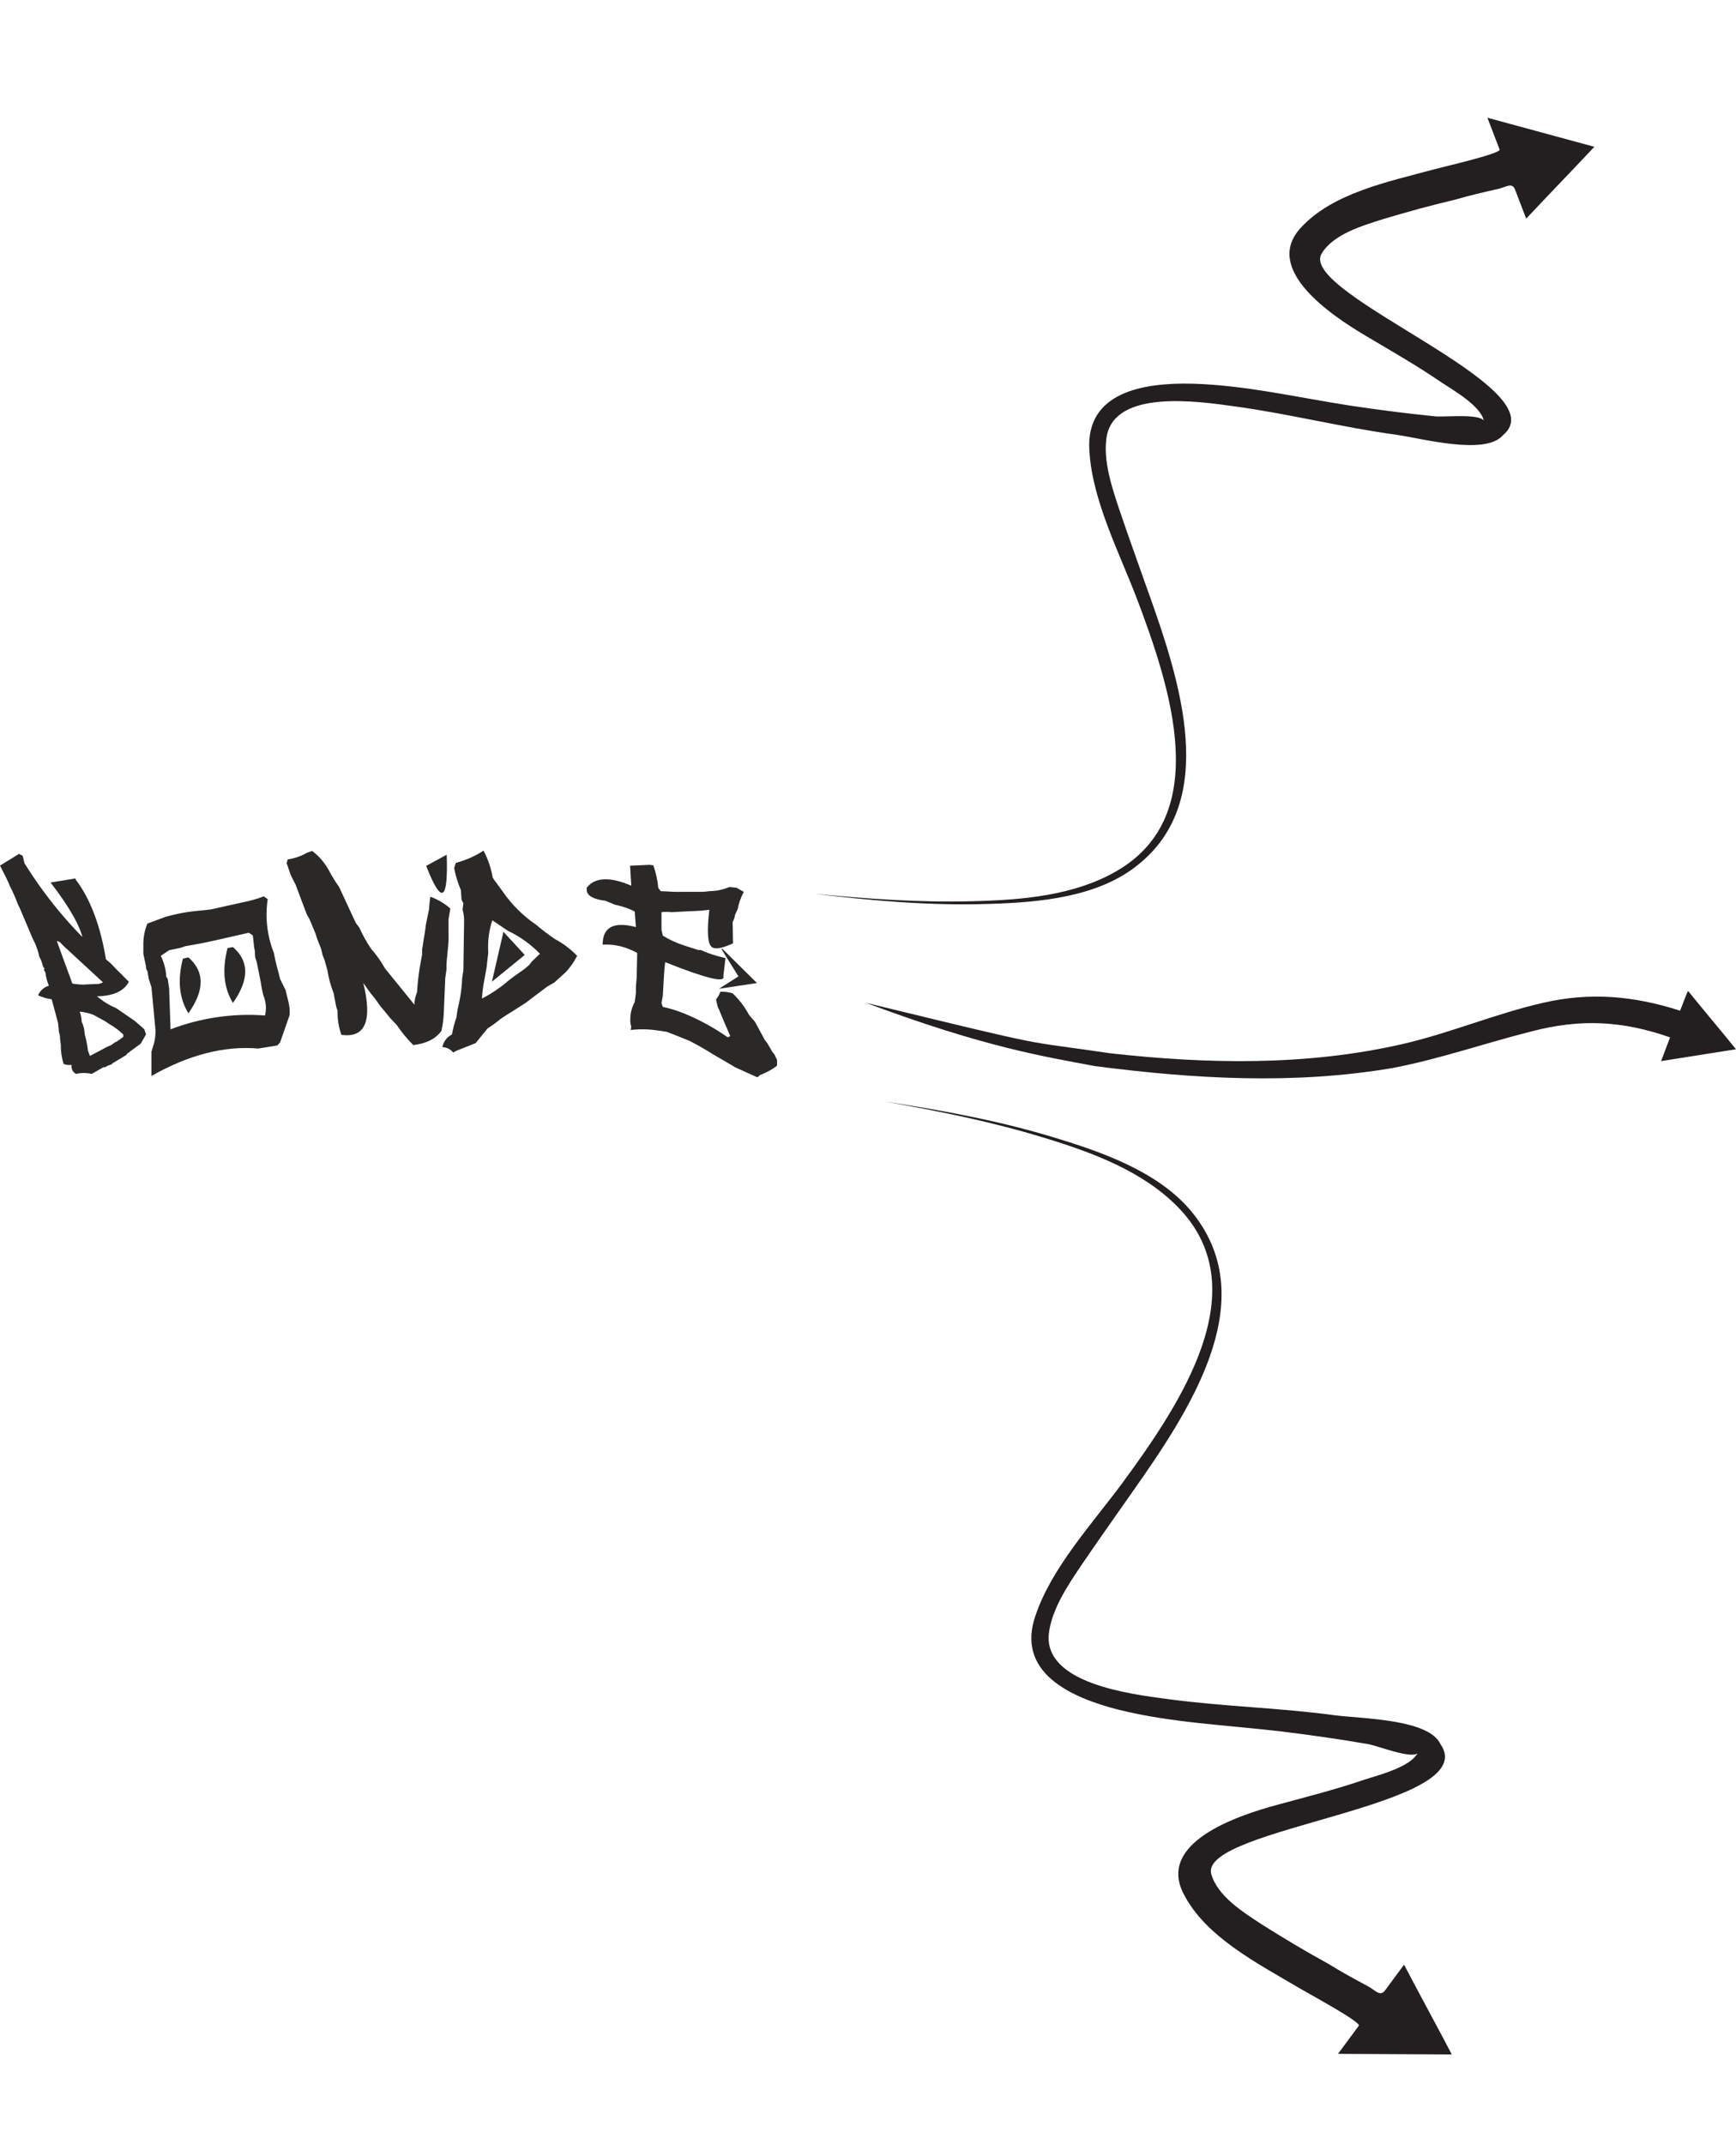 <svg width="396" height="489" viewBox="0 0 396 489" fill="none" xmlns="http://www.w3.org/2000/svg">
<path d="M322.914 400.198C322.964 400.335 322.964 400.335 322.914 400.198V400.198ZM328.596 397.799C325.958 392.066 310.856 392.002 304.532 391.207C291.835 389.481 278.966 389.22 266.269 387.493C257.51 386.346 238.333 383.882 239.229 372.798C239.808 367.13 243.604 361.528 246.82 356.761C250.511 351.353 254.357 345.888 258.204 340.422C271.272 321.906 287.359 297.605 273.035 277.928C266.13 268.306 253.518 263.431 241.723 259.815C228.894 255.798 215.375 253.283 201.851 251.236C214.18 253.41 226.247 255.835 238.042 259.452C249.424 262.909 260.745 267.167 268.703 275.311C286.879 293.885 269.476 319.916 255.995 338.272C248.992 347.703 239.857 357.605 236.212 368.451C231.716 381.325 243.956 387.116 255.292 389.967C267.197 392.919 279.804 393.432 292.037 394.862C298.724 395.679 305.461 396.633 312.092 397.782C314.371 398.192 321.658 401.127 323.332 399.888C321.638 403.004 314.665 404.787 311.332 405.855C304.716 408.129 298.055 409.796 291.445 411.601C281.92 414.164 263.949 420.298 270.002 431.946C275.036 441.787 286.806 447.751 296.554 453.523C298.153 454.494 310.538 461.167 309.958 462.004C308.431 464.123 306.747 466.3 305.219 468.42C313.938 468.491 322.45 468.482 331.168 468.553C327.607 461.756 323.839 454.879 320.278 448.082C318.857 450.007 317.435 451.932 316.013 453.857C314.854 455.529 313.729 453.916 312.181 453.082C309.084 451.414 305.988 449.746 302.997 447.883C297.889 445.083 292.886 442.089 288.04 439.037C283.607 436.145 277.626 432.419 276.279 427.303C273.847 416.818 338.411 411.963 328.596 397.799Z" fill="#231F20"/>
<path d="M338.153 95.503C338.236 95.387 338.236 95.387 338.153 95.503V95.503ZM342.863 99.234C338.895 103.929 324.7 100.059 318.557 99.159C306.188 97.476 294.039 94.372 281.67 92.688C273.149 91.486 254.505 88.808 252.462 99.446C251.53 104.918 253.636 111.165 255.415 116.477C257.472 122.514 259.661 128.646 261.85 134.778C269.298 155.561 278.076 182.561 259.509 197.305C250.523 204.541 237.415 205.835 225.401 206.161C212.312 206.593 198.966 205.436 185.737 203.838C197.877 205.006 209.837 205.869 221.851 205.543C233.435 205.26 245.171 204.209 254.761 198.635C276.658 185.929 267.095 156.962 259.216 136.222C255.097 125.546 249.097 113.873 248.499 102.743C247.628 89.487 260.625 87.235 272.009 87.51C283.954 87.836 295.922 90.635 307.778 92.477C314.268 93.45 320.841 94.307 327.365 94.954C329.611 95.163 337.216 94.304 338.465 95.902C337.686 92.536 331.603 89.048 328.752 87.178C323.134 83.322 317.314 80.023 311.578 76.608C303.304 71.723 288.029 61.289 296.743 51.928C304.03 44 316.631 41.464 327.284 38.583C329.038 38.087 342.402 35.046 342.075 34.11C341.193 31.723 340.178 29.241 339.296 26.853C347.499 29.055 355.487 31.279 363.69 33.482C358.579 38.936 353.252 44.411 348.14 49.865C347.306 47.688 346.473 45.511 345.639 43.334C344.986 41.462 343.51 42.683 341.84 43.063C338.499 43.824 335.158 44.584 331.866 45.555C326.341 46.853 320.866 48.363 315.522 49.966C310.608 51.527 304.024 53.469 301.428 57.921C296.416 67.131 355.763 88.492 342.863 99.234Z" fill="#231F20"/>
<path d="M4.33 194.75L5.17 195.17L5.58 196.87C10.917 205.475 17.564 213.194 25.28 219.75L26.72 221.24C27.41 221.9 27.97 222.46 28.39 222.91L29.39 223.91C28.29 226.05 25.87 227.15 22.12 227.23C23.075 228.034 24.111 228.738 25.21 229.33C25.63 229.54 26.06 229.73 26.48 229.91L29.39 231.91L30.83 232.91L32.91 234.73L33.31 235.91L32.12 238L29 240.31L28.82 240.61L25.7 242.48L25.48 242.73L24.48 243.09L24 243.4H23.6L20.91 244.93C19.74 244.645 18.52 244.645 17.35 244.93C16.982 244.742 16.685 244.439 16.505 244.068C16.324 243.696 16.27 243.275 16.35 242.87C15.725 242.953 15.089 242.877 14.5 242.65C14.068 241.224 13.855 239.74 13.87 238.25L13.69 236.85C13.713 236.372 13.635 235.895 13.46 235.45L13.24 233.28L11.79 227.91C10.717 227.763 9.672 227.456 8.69 227C8.91 226.474 9.245 226.004 9.671 225.625C10.097 225.246 10.602 224.968 11.15 224.81C10.75 223.851 10.484 222.842 10.36 221.81L10 221.15L10.18 220.88C9.997 220.734 9.859 220.54 9.78 220.32C9.611 219.575 9.339 218.858 8.97 218.19C8.675 216.764 8.173 215.39 7.48 214.11L4.56 207.23L4.15 206.41C3.606 204.937 2.974 203.498 2.26 202.1C2 201.35 1.23 199.79 0 197.41L4.33 194.75ZM17.22 200.54C20.62 205 22.953 211.193 24.22 219.12L18.97 214.43C18.39 211.357 15.913 206.97 11.54 201.27L17.25 200.34L17.22 200.54ZM13 214.72L15.49 221.56C15.88 222.56 16.22 223.45 16.49 224.31C17.301 224.467 18.124 224.55 18.95 224.56C19.22 224.56 20.19 224.48 21.88 224.42H22.51L23.51 224.06L14.39 215.64L13.76 214.96L13.13 214.6L13 214.72ZM21.29 231.44C20.287 231.06 19.238 230.818 18.17 230.72C18.454 231.447 18.606 232.219 18.62 233C19.027 233.823 19.259 234.722 19.3 235.64C19.327 235.982 19.401 236.318 19.52 236.64C19.771 237.626 19.952 238.628 20.06 239.64L20.52 240.82L22.77 239.64C23.77 239.09 24.43 238.74 24.65 238.64L25.28 238.41L26.28 237.69L26.68 237.53L28.13 236.47V235.93C27.188 235.03 26.14 234.248 25.01 233.6L24.01 232.93L21.29 231.44Z" fill="#2B2828"/>
<path d="M37.66 209.14C40.193 208.407 42.792 207.924 45.42 207.7L48 207.43L57 205.43C58.067 205.164 59.116 204.83 60.14 204.43L61.07 205.06C60.444 209.199 60.927 213.429 62.47 217.32C62.745 218.827 63.099 220.32 63.53 221.79L63.89 223.27L65.15 225.83L65.78 228.42C65.94 229.049 66.041 229.692 66.08 230.34V231.47L63.89 237.74L63.26 238.44L58.9 239.14C51.2 238.473 43.083 240.557 34.55 245.39V239.86L35.18 237.76C35.39 236.835 35.487 235.888 35.47 234.94L34.55 225.15L33.94 223.29L33.62 221.44C33.41 221.31 33.31 220.96 33.31 220.44L32.7 217.53V215C32.743 213.503 33.055 212.027 33.62 210.64L37.66 209.14ZM38.58 216.71L36.68 218C37.417 219.485 37.843 221.105 37.93 222.76L38.26 223.26L38.58 225.4L38.9 234.76C45.763 232.132 53.122 231.053 60.45 231.6C60.828 230.066 60.694 228.451 60.07 227C59.813 226.013 59.616 225.011 59.48 224L59 221.56L58.55 219.35L58.21 218.35L58.12 216.79L57.98 216.09L57.67 213.34L56.74 212.73L49 214.49L46.68 214.99C45.68 215.19 44.2 215.46 42.26 215.8L41.11 216.19L38.58 216.71ZM41.72 218.65L42.98 218.35C46.7 221.59 46.7 225.84 42.98 231.1C40.88 227.7 40.45 223.55 41.72 218.65ZM51.9 216.23L53.14 216C56.867 219.213 56.867 223.457 53.14 228.73C51.047 225.337 50.633 221.17 51.9 216.23Z" fill="#2B2828"/>
<path d="M71.2 194.07C72.766 195.248 74.062 196.749 75 198.47C75.691 199.794 76.477 201.068 77.35 202.28L81.14 210.45L82 211.63C82.738 213.285 83.622 214.871 84.64 216.37C85.86 217.756 86.929 219.268 87.83 220.88L94.53 229.14C94.55 228.147 94.757 227.166 95.14 226.25C95.271 223.9 95.558 221.562 96 219.25L96.29 217.71V216.61L96.7 213.91C96.91 212.81 97.06 211.76 97.17 210.77L97.44 209.48L97.85 207.48L98 205.78L98.16 204.52C99.836 205.117 101.383 206.026 102.72 207.2L102.31 209.69V212.73C102.356 213.945 102.31 215.162 102.17 216.37L102 218.19C101.878 219.185 101.825 220.188 101.84 221.19L101.57 223.04L101.25 230.6C101.218 232.119 101.03 233.63 100.69 235.11C99.32 237 97.19 238 94.27 238.35C92.864 236.936 91.595 235.393 90.48 233.74L89 232.19L87.89 230.81L86.89 229.64L85.45 227.64L84.63 226.64L83.75 225.44L82.87 224.18C84.99 232.847 83.323 236.79 77.87 236.01C77.251 234.248 76.956 232.388 77 230.52L76.7 229.64L76.11 226.54C75.441 224.823 74.958 223.04 74.67 221.22L74 218.85L73.57 217.77L73.25 216.39L72.62 214.83C72.38 214.232 72.173 213.621 72 213L70.55 209.52L70 208.6L67.41 201.72L66.53 200L66.26 199.41L65.38 196.82L65.65 196C67.182 195.781 68.659 195.272 70 194.5L71.2 194.07ZM101.9 194.93C102.26 205.597 100.7 206.447 97.22 197.48L101.9 194.93Z" fill="#2B2828"/>
<path d="M110.3 194C111.319 195.921 112.022 197.995 112.38 200.14L112.81 200.79L114.81 203.52C116.823 206.408 119.348 208.902 122.26 210.88C123.631 212.045 125.063 213.136 126.55 214.15C128.444 215.154 130.165 216.454 131.65 218C130.971 219.326 130.12 220.556 129.12 221.66C128.28 222.41 127.39 223.22 126.44 224.09L124.81 225.02L119.81 228.79L117 230.58L115.76 231.35L114.23 232.35C113.284 233.151 112.281 233.883 111.23 234.54L108.5 237.9L104.16 239.63L103.37 240.04C103.072 239.671 102.698 239.372 102.273 239.161C101.849 238.951 101.384 238.834 100.91 238.82C101.028 238.202 101.286 237.62 101.666 237.118C102.046 236.617 102.537 236.21 103.1 235.93C103.322 234.627 103.657 233.345 104.1 232.1L104.37 230.29L104.77 228.49C105.143 226.705 105.363 224.892 105.43 223.07L105.7 221.31L105.86 210.39C105.902 209.405 105.787 208.419 105.52 207.47L105.7 205.96L105.29 205.26L105.13 203C104.44 201.394 103.927 199.717 103.6 198L104 196.78C106.239 196.208 108.368 195.268 110.3 194ZM112.3 209.89C111.522 212.268 111.21 214.774 111.38 217.27L111.15 219.27L111.02 220.49L110.65 222.59L110.39 224C110.161 225.236 110.01 226.485 109.94 227.74C112.147 226.602 114.208 225.202 116.08 223.57L117.32 222.64L118.58 221.74C119.351 221.236 120.077 220.668 120.75 220.04L121.36 219.25L123.17 217.52C121.057 215.356 118.579 213.583 115.85 212.28L112.3 209.89ZM114.58 212.24L119.7 217.79L112.21 223.9L114.85 212.48L114.58 212.24Z" fill="#2B2828"/>
<path d="M168 202.46L169.67 203.41C169.003 204.64 168.531 205.966 168.27 207.34L167.69 208.6L167.5 209.44L167.12 210.34L167.21 215.15C165.03 216.15 163.51 216.5 162.65 216.15C161.79 215.8 161.48 214.47 161.48 212.15C161.498 210.595 161.612 209.042 161.82 207.5L159.88 207.7C158.88 207.76 158.15 207.8 157.6 207.81L153.17 208.04C152.413 207.945 151.647 207.945 150.89 208.04V212.04L151.19 213.39C152.751 214.362 154.432 215.129 156.19 215.67L159.28 216.67H159.85L161.49 217.35L162.67 217.75L163.73 218.07L165.49 218.52L165 222.64C165.5 224.24 161.077 223.173 151.73 219.44C151.58 220.68 151.49 221.71 151.46 222.5L151.19 227.13L150.89 228.76L151.19 229.64C152.942 230.015 154.656 230.55 156.31 231.24C159.729 232.671 162.984 234.465 166.02 236.59L166.58 236.29C165.467 233.75 164.647 231.82 164.12 230.5L163.71 229.59L163.33 227.94C163.761 227.414 164.099 226.819 164.33 226.18C165.27 226.154 166.208 226.276 167.11 226.54C168.638 227.988 169.919 229.677 170.9 231.54L172.19 233L174.47 237.2L175.02 237.9L176.14 239.84L176.69 240.54L177.25 241.74V243.05C176.072 243.956 174.764 244.677 173.37 245.19L172.76 245.71L167.76 243.45L165.63 242.19L162.63 240.45C161.77 239.88 160.63 239.23 159.27 238.45L157.42 237.45L154.64 236.32L152.05 235.32L149.87 235C147.883 234.703 145.865 234.673 143.87 234.91L144 234.16C143.812 233.593 143.738 232.995 143.78 232.4C143.786 231.056 144.129 229.736 144.78 228.56L145.06 226.44V224.9L145.24 222.96L145.35 217.34C144.783 217.02 144.195 216.739 143.59 216.5C141.656 215.688 139.564 215.326 137.47 215.44C137.47 211.44 140 210.107 145.06 211.44L144.78 207.89C144.353 207.652 143.909 207.448 143.45 207.28C142.427 206.872 141.369 206.558 140.29 206.34L138.08 205.43C137.21 205.339 136.354 205.144 135.53 204.85C134.4 204.38 133.84 203.75 133.84 202.95C133.825 202.784 133.825 202.616 133.84 202.45C135.733 200.057 139.12 199.907 144 202L143.73 197.44L148.2 197.24L149.03 197.35C149.62 199.013 149.999 200.743 150.16 202.5L150.7 203.24C152.79 203.38 154.38 203.43 155.46 203.4H160.5L161.9 203.24C163.438 203.228 164.958 202.908 166.37 202.3L168 202.46ZM164.77 216.39L172.67 224.2L164 225.51L168.45 222.69L164.57 216.46L164.77 216.39Z" fill="#2B2828"/>
<path d="M383.241 230.51C372.76 227.127 362.734 226.225 352.025 228.706C341.089 231.186 330.608 235.696 319.671 238.176C297.797 243.137 275.241 242.686 253.139 240.206C231.5 237 242 239.5 197.5 228.706C225 239 238.5 241 249.722 243.137C272.279 246.068 295.063 247.421 317.62 243.588C328.329 241.559 338.582 237.951 349.291 235.245C360.456 232.314 370.025 232.765 380.962 236.598C380.279 238.402 379.595 240.206 378.911 242.01C384.608 241.108 390.304 240.206 396 239.304C392.354 234.794 388.709 230.51 385.063 226C384.38 227.353 383.924 228.931 383.241 230.51Z" fill="#231F20"/>
</svg>
